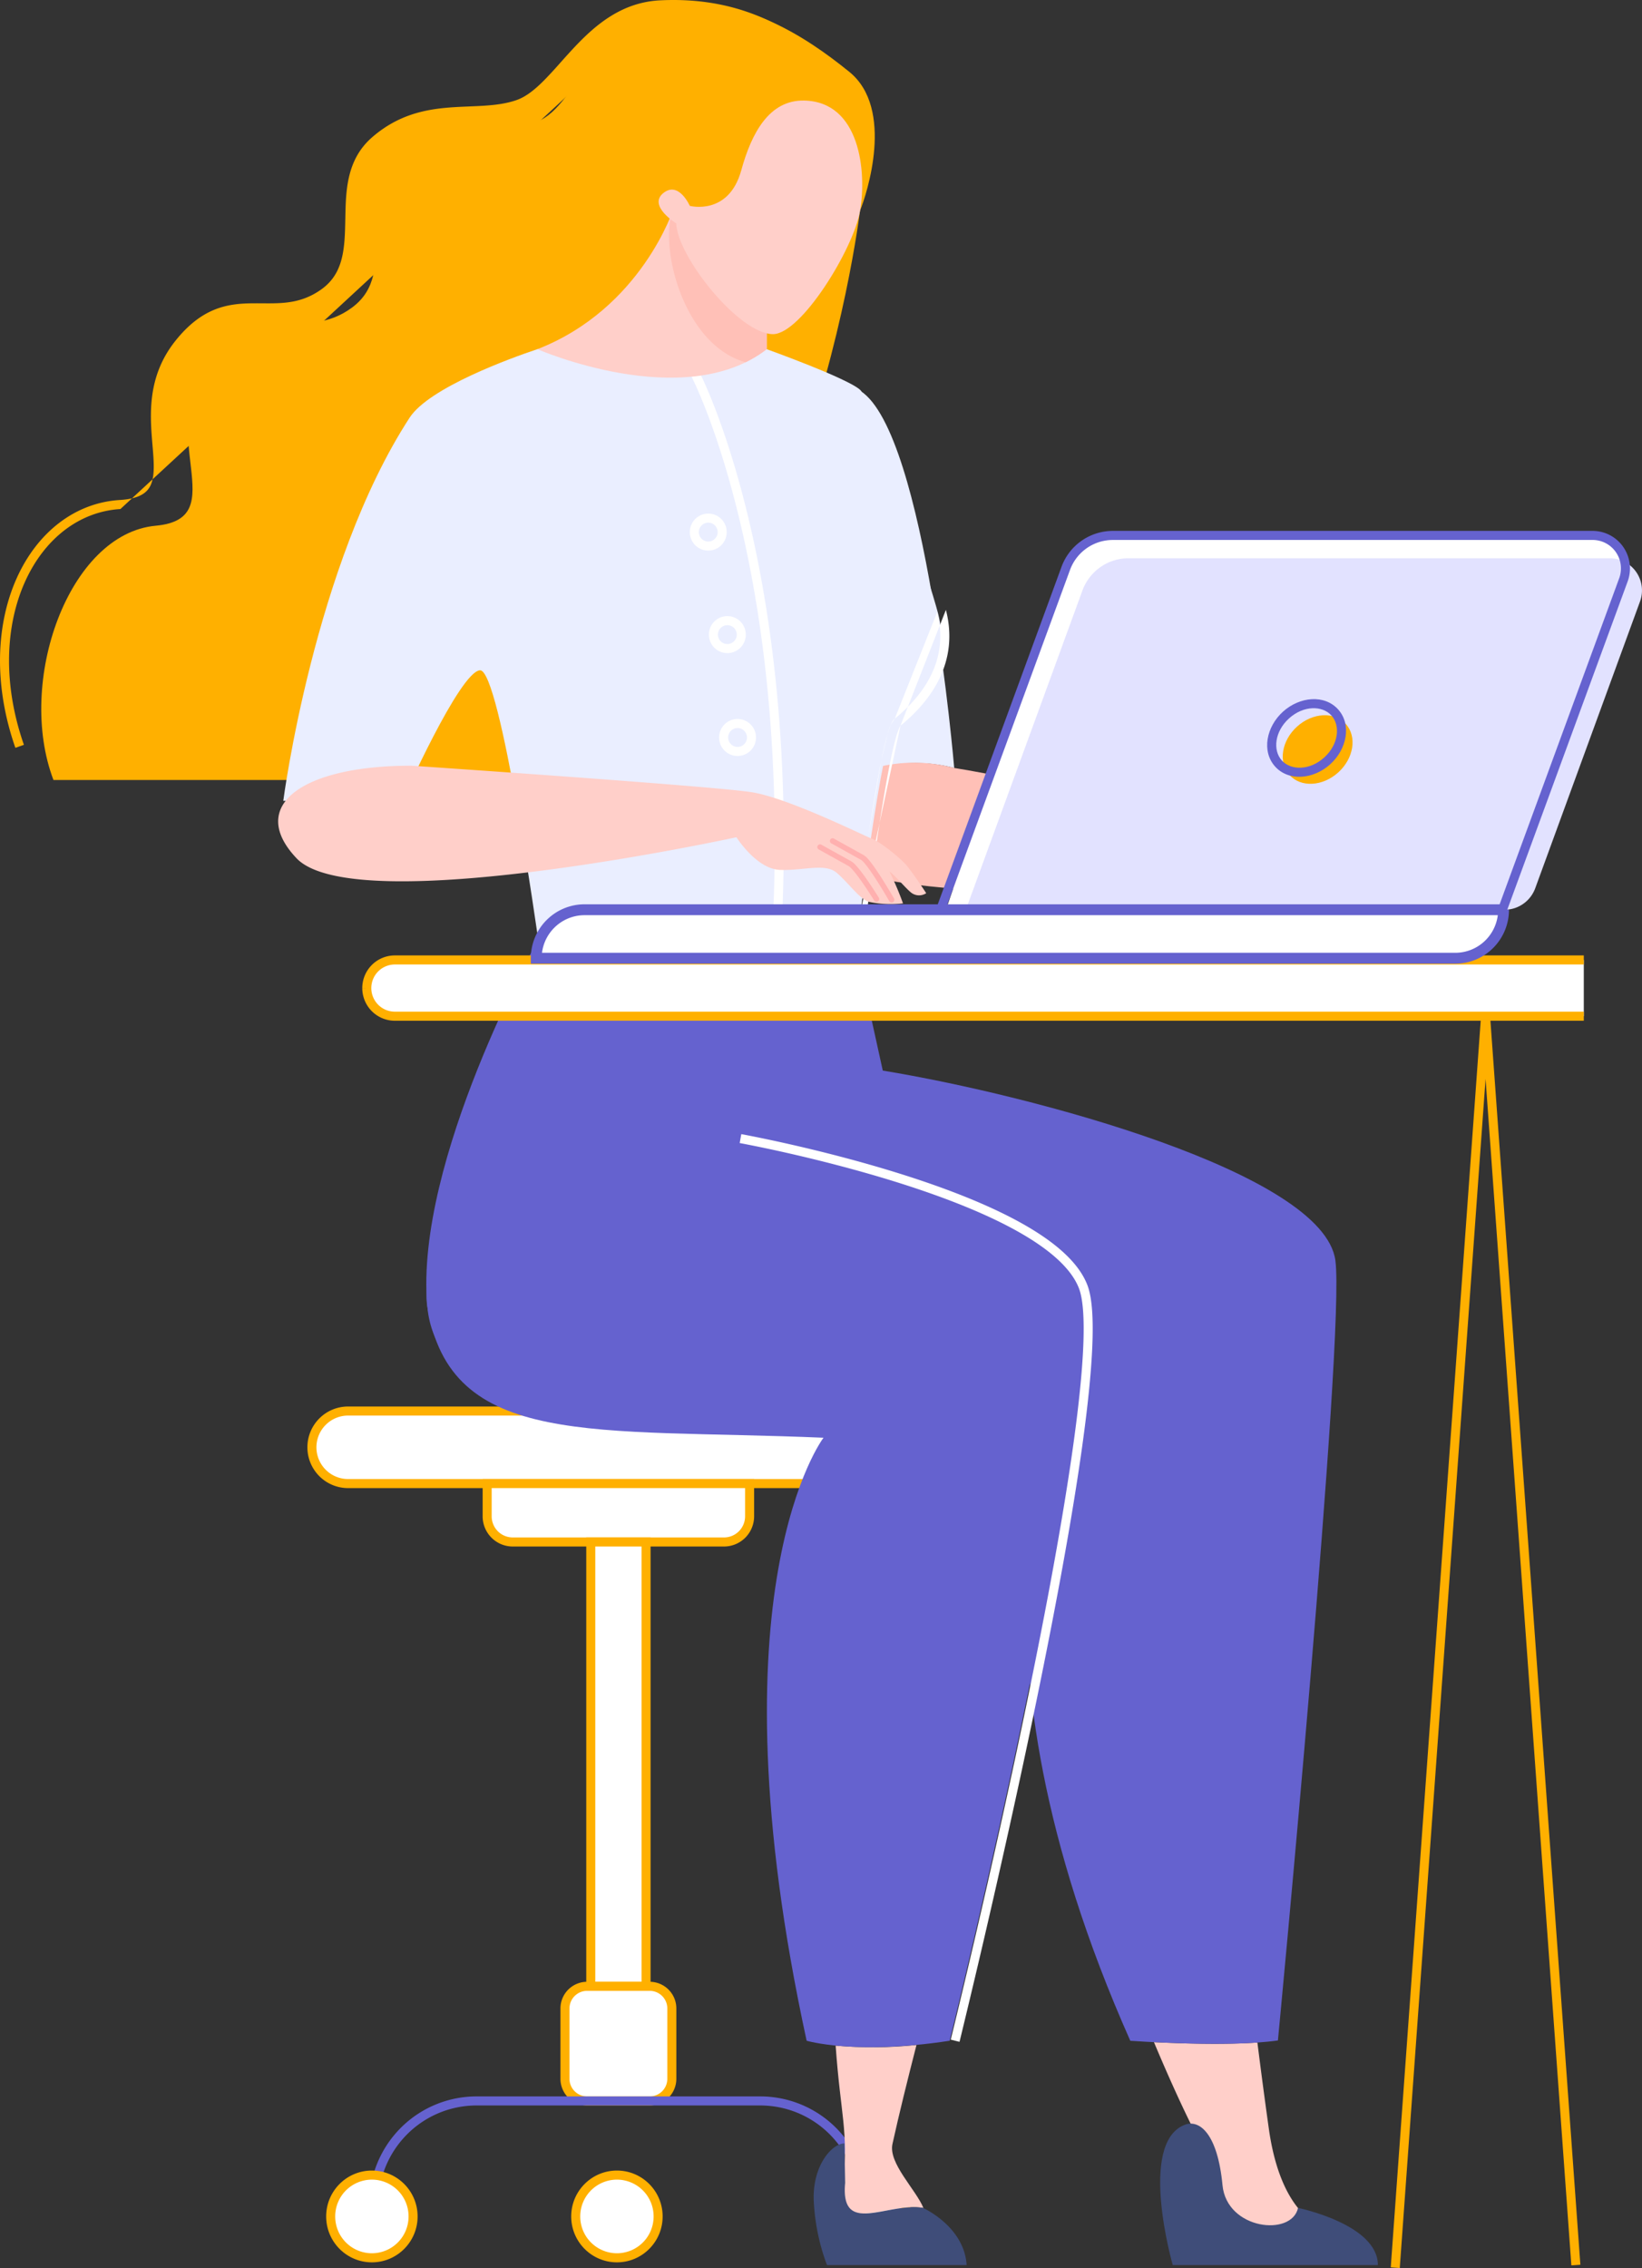 <svg width="181" height="250" fill="none" xmlns="http://www.w3.org/2000/svg"><rect width="100%" height="100%" fill="#333333" stroke="none"/><g clip-path="url(#clip0)"><path d="M34.384 159.534c0 1.06.42 2.076 1.166 2.826a3.976 3.976 0 002.815 1.17h61.883a3.977 3.977 0 002.816-1.17 4.008 4.008 0 000-5.653 3.977 3.977 0 00-2.816-1.17H38.365a3.976 3.976 0 00-2.815 1.17 4.006 4.006 0 00-1.166 2.827z" fill="#fff"/><path fill-rule="evenodd" clip-rule="evenodd" d="M100.248 156.036c.924 0 1.81.369 2.464 1.025a3.503 3.503 0 010 4.945 3.48 3.48 0 01-2.464 1.025H38.365c-.924 0-1.81-.369-2.463-1.025a3.502 3.502 0 010-4.945 3.477 3.477 0 012.463-1.025h61.883zm3.167.318a4.47 4.47 0 00-3.167-1.317H38.365a4.472 4.472 0 00-3.167 1.317 4.505 4.505 0 000 6.359 4.472 4.472 0 003.167 1.317h61.883a4.47 4.47 0 003.167-1.317 4.5 4.5 0 001.312-3.179 4.501 4.501 0 00-1.312-3.18z" fill="#FFB000"/><path d="M56.518 169.969H79.81c.748 0 1.465-.298 1.994-.828a2.837 2.837 0 00.825-2.001v-3.61H53.701v3.612c0 .75.297 1.468.825 1.999.528.53 1.245.828 1.992.828z" fill="#fff"/><path fill-rule="evenodd" clip-rule="evenodd" d="M79.81 169.47H56.518a2.317 2.317 0 01-1.64-.683 2.332 2.332 0 01-.68-1.645v-3.112h27.934v3.11c0 .618-.245 1.21-.68 1.647a2.317 2.317 0 01-1.642.683zm-23.292.5v.499a3.31 3.31 0 01-2.344-.975 3.337 3.337 0 01-.971-2.352v-4.111h29.924v4.109c0 .883-.35 1.73-.971 2.354a3.312 3.312 0 01-2.346.975H56.518v-.499z" fill="#FFB000"/><path d="M71.216 218.948h-6.094v-48.979h6.094v48.979z" fill="#fff"/><path fill-rule="evenodd" clip-rule="evenodd" d="M64.624 219.448h7.09V169.47h-7.09v49.978zm.996-1v-47.979h5.098v47.979H65.62z" fill="#FFB000"/><path d="M71.62 231.582h-6.906a2.441 2.441 0 01-2.437-2.446v-7.742a2.441 2.441 0 012.437-2.446h6.906a2.441 2.441 0 012.437 2.446v7.742a2.441 2.441 0 01-2.437 2.446z" fill="#fff"/><path fill-rule="evenodd" clip-rule="evenodd" d="M64.714 231.083a1.944 1.944 0 01-1.94-1.947v-7.742c0-1.075.869-1.946 1.94-1.946h6.906c1.07 0 1.94.871 1.94 1.946v7.742a1.943 1.943 0 01-1.94 1.947h-6.906zm-2.935-1.947a2.94 2.94 0 002.935 2.946h6.906a2.94 2.94 0 002.934-2.946v-7.742a2.94 2.94 0 00-2.934-2.946h-6.906a2.94 2.94 0 00-2.935 2.946v7.742z" fill="#FFB000"/><path fill-rule="evenodd" clip-rule="evenodd" d="M92.17 234.562a11.81 11.81 0 00-8.368-3.479H52.534a11.81 11.81 0 00-8.368 3.479 11.902 11.902 0 00-3.465 8.4h.995c0-2.886 1.142-5.653 3.174-7.694a10.818 10.818 0 017.664-3.186h31.268c2.874 0 5.631 1.146 7.663 3.186a10.903 10.903 0 013.175 7.694h.995a11.9 11.9 0 00-3.466-8.4z" fill="#6562CF"/><path d="M40.993 248.873c-2.508 0-4.541-2.041-4.541-4.559 0-2.517 2.033-4.558 4.541-4.558 2.508 0 4.541 2.041 4.541 4.558 0 2.518-2.033 4.559-4.54 4.559z" fill="#fff"/><path fill-rule="evenodd" clip-rule="evenodd" d="M40.993 240.256a4.05 4.05 0 014.043 4.058 4.051 4.051 0 01-4.043 4.059 4.051 4.051 0 01-4.043-4.059 4.05 4.05 0 014.043-4.058zm5.039 4.058c0-2.793-2.256-5.058-5.039-5.058s-5.039 2.265-5.039 5.058c0 2.794 2.256 5.059 5.04 5.059 2.782 0 5.038-2.265 5.038-5.059z" fill="#FFB000"/><path d="M95.424 248.873c-2.508 0-4.54-2.041-4.54-4.559 0-2.517 2.032-4.558 4.54-4.558s4.541 2.041 4.541 4.558c0 2.518-2.033 4.559-4.54 4.559z" fill="#fff"/><path fill-rule="evenodd" clip-rule="evenodd" d="M95.424 240.256a4.05 4.05 0 014.044 4.058 4.051 4.051 0 01-4.044 4.059 4.051 4.051 0 01-4.043-4.059 4.05 4.05 0 014.043-4.058zm5.039 4.058c0-2.793-2.256-5.058-5.039-5.058s-5.039 2.265-5.039 5.058c0 2.794 2.256 5.059 5.04 5.059 2.782 0 5.038-2.265 5.038-5.059z" fill="#FFB000"/><path d="M68.005 248.873c-2.508 0-4.541-2.041-4.541-4.559 0-2.517 2.033-4.558 4.54-4.558 2.509 0 4.542 2.041 4.542 4.558 0 2.518-2.033 4.559-4.541 4.559z" fill="#fff"/><path fill-rule="evenodd" clip-rule="evenodd" d="M68.005 240.256a4.05 4.05 0 014.043 4.058 4.051 4.051 0 01-4.043 4.059 4.051 4.051 0 01-4.044-4.059 4.05 4.05 0 014.044-4.058zm5.038 4.058c0-2.793-2.256-5.058-5.038-5.058-2.783 0-5.04 2.265-5.04 5.058 0 2.794 2.257 5.059 5.04 5.059 2.782 0 5.038-2.265 5.038-5.059z" fill="#FFB000"/><path d="M127.202 225.105c2.027 4.826 3.872 8.783 5.28 11.379 1.047 1.931 2.87 13.19 12.458 8.654.339-.16-3.782-1.227-5.082-10.542a675.118 675.118 0 01-1.253-9.449c-3.75.256-8.508.1-11.403-.042z" fill="#FFCFC9"/><path d="M129.274 249.674s-3.86-13.409 1.302-15.456c1.649-.653 3.648.999 4.181 6.643.468 4.934 7.649 5.7 8.326 2.51 0 0 8.803 1.799 8.803 6.303h-22.612z" fill="#3F4D79"/><path d="M124.596 224.953s10.663.766 16.271-.036c0 0 7.446-77.97 6.333-85.992-1.34-9.65-33.345-18.204-49.89-20.916l-3.048-13.857s-22.385-.4-35.025-.4c0 0-13.538 24.182-12.144 40.169 1.394 15.988 30.583 12.359 69.565 12.359 0 0-11.885 24.083 7.938 68.673z" fill="#6562CF"/><path d="M92.114 225.485c2.965.264 5.95.24 8.911-.072-.996 3.887-1.916 7.594-2.646 10.905-.472 2.127 2.56 4.997 3.424 7.085l-.068-.032c-3.981-.637-9.323 3.148-8.773-2.76.55-5.907-.295-7.38-.848-15.126z" fill="#FFCFC9"/><path d="M93.081 236.265c-1.37 0-3.595 2.486-3.374 6.467a23.28 23.28 0 001.453 6.942h15.395c-.271-4.286-4.82-6.303-4.82-6.303-3.981-.637-9.124 3.148-8.574-2.76l-.08-4.346z" fill="#3F4D79"/><path d="M81.029 125.504s33.929 6.155 37.784 16.357c3.854 10.202-14.125 83.086-14.125 83.086-10.424 1.599-15.772 0-15.772 0-10.842-49.913 1.862-66.469 1.862-66.469-25.266-1.077-41.21 1.329-43.687-14.545-.79-5.04 4.856-24.319 33.938-18.429z" fill="#6562CF"/><path fill-rule="evenodd" clip-rule="evenodd" d="M81.715 125.012l-.09.492-.087.491.023.005.072.013.282.053a159.715 159.715 0 014.963 1.046c3.233.735 7.58 1.82 12.046 3.221 4.469 1.403 9.037 3.118 12.72 5.108 3.712 2.006 6.406 4.23 7.3 6.597.442 1.169.591 3.328.468 6.302-.122 2.946-.505 6.612-1.076 10.739-1.142 8.251-3.025 18.306-5.031 28.05-2.005 9.742-4.131 19.167-5.756 26.157a1104.12 1104.12 0 01-2.734 11.489l-.013.051.483.121.483.119.013-.052.039-.157.149-.612a1156.298 1156.298 0 002.55-10.732c1.625-6.995 3.753-16.428 5.761-26.182 2.007-9.752 3.896-19.831 5.042-28.115.573-4.141.961-7.843 1.085-10.835.122-2.965-.01-5.315-.532-6.697-1.033-2.734-4.025-5.105-7.759-7.123-3.763-2.033-8.4-3.77-12.895-5.181-4.499-1.413-8.874-2.504-12.124-3.243a163.905 163.905 0 00-4.996-1.053 46.261 46.261 0 00-.287-.054l-.074-.013-.025-.005z" fill="#fff"/><path d="M89.085 92.845c-2.016-4.577 6.937-10.592 16.098-8.194 0 0-3.089-36.908-10.33-41.558-7.028-4.513-8.72 16.741-8.959 21.931.008 0-1.292 20.079 3.191 27.82z" fill="#EAEEFF"/><path d="M89.874 93.958c-4.438-3.997 4.738-12.13 15.309-9.307 6.614 1.031 32.323 6.533 34.74 7.794 2.361 1.057 9.18 4.5 10.048 5.546 1.095 1.319 1.262 4.808 1.194 5.268-.067.459-.965 2.852-.965 2.852s-1.722-.178-1.503-2.059c.263-2.236-1.72-2.93-3.046-3.529-.554-.248-1.991-.146-2.244.695-.253.842 1.844 1.861 2.19 2.47.516.924-.081 1.957-.093 1.979-.012.022-3.198-1.723-3.813-2.051-.565-.301-3.223-3.415-4.35-6.159-.008-.002-39.677 3.527-47.467-3.5z" fill="#FFC0B7"/><path d="M94.797 23.234c.747-1.82 3.84-11.241-1.172-15.31C88.612 3.855 82-.32 74 .33c-8 .65-10.229 11.341-14.762 13.06-4.533 1.718-10.064-.32-15.29 4.396-5.225 4.717.2 12.141-5.126 16.104-5.325 3.963-10.458-1.051-15.793 5.952-6.116 8.03 2.817 17.308-5.865 18.108-9.6.883-15.391 17.198-11.27 28.028H55.9c31.93-4.952 38.897-62.744 38.897-62.744z" fill="#FFB000"/><path fill-rule="evenodd" clip-rule="evenodd" d="M72.82 1.035c7.858-.386 13.401 2.43 18.201 6.7l.66-.749c-4.947-4.4-10.735-7.35-18.909-6.95-4.209.207-7.1 2.671-9.465 5.183a81.93 81.93 0 00-1.493 1.644l-.207.231a47.234 47.234 0 01-1.589 1.718c-1.047 1.06-2.034 1.853-3.07 2.216-1.083.38-2.253.535-3.508.62-.558.038-1.126.061-1.71.085l-.218.01c-.658.027-1.333.057-2.017.112-2.745.22-5.656.836-8.459 3.263-2.847 2.465-2.912 5.884-2.97 8.95l-.003.118c-.061 3.186-.156 5.945-2.653 7.72-2.196 1.56-4.268 1.545-6.501 1.529a57.097 57.097 0 00-1.171 0c-1.331.017-2.716.133-4.134.716-1.424.586-2.842 1.625-4.278 3.43-3.147 3.958-2.792 8.195-2.52 11.454l.048.568c.067.84.113 1.593.082 2.262-.03.67-.137 1.22-.353 1.663-.403.828-1.279 1.457-3.368 1.585-5.035.308-9.156 3.658-11.386 8.648-2.23 4.99-2.588 11.64-.135 18.67l.94-.331c-2.38-6.82-2.01-13.203.103-17.93s5.95-7.779 10.538-8.06" fill="#FFB000"/><path d="M94.413 104.012s2.835-23.194 4.334-24.41c3.366-2.729 6.044-6.644 4.641-12.05-.797-3.052-7.197-23.28-8.56-24.565-1.365-1.285-10.313-4.497-10.313-4.497H59.23c-2.879.964-11.917 4.227-14.077 7.549-10.551 16.22-13.926 42.235-13.926 42.235h13.12s6.315-14.227 8.56-14.389c2.246-.162 6.453 29.927 6.453 29.927s14.383 4.007 35.052.2z" fill="#EAEEFF"/><path fill-rule="evenodd" clip-rule="evenodd" d="M98.633 79.214c3.298-2.674 6.003-6.606 4.671-11.736l-4.67 11.736zm4.671-11.736l.963-.252-.963.252zm.963-.252c1.475 5.682-1.573 9.98-5.008 12.766l5.008-12.766zm-10.149 36.725l.494.061.494.061.008-.066a255.458 255.458 0 01.117-.931 500.308 500.308 0 011.478-10.738c.448-2.973.941-5.976 1.415-8.309.237-1.167.468-2.157.683-2.887a7.55 7.55 0 01.3-.864c.082-.191.137-.266.15-.283l.002-.004m-5.14 23.96v-.001.001zm0-.001v-.003.003zm0-.003l.001-.013-.001.013zm.001-.013l.006-.05-.006.05zm.006-.05l.024-.194-.024.194zm.024-.194l.093-.74-.093.74zm.093-.74c.08-.637.197-1.549.342-2.647l-.342 2.647zm.342-2.647c.29-2.195.691-5.135 1.14-8.114l-1.14 8.114zm1.14-8.114c.448-2.978.945-6.001 1.424-8.36l-1.424 8.36zm1.424-8.36c.24-1.177.476-2.2.703-2.97l-.703 2.97zm.703-2.97c.113-.385.227-.718.342-.982l-.342.982zm.342-.982c.105-.239.243-.504.44-.663l-.44.663zm-21.072-38.8l-.441.231-.441.232.001.003.006.01.023.046.094.19c.082.169.204.425.358.767.309.684.749 1.711 1.268 3.078 1.04 2.734 2.398 6.826 3.669 12.242 2.54 10.83 4.725 26.955 3.285 48.101l.993.068c1.447-21.25-.748-37.476-3.31-48.398-1.28-5.461-2.652-9.596-3.707-12.369a56.15 56.15 0 00-1.291-3.135 30.524 30.524 0 00-.498-1.047l-.007-.014-.001-.004-.001-.001z" fill="#fff"/><path fill-rule="evenodd" clip-rule="evenodd" d="M78.072 57.612a1.04 1.04 0 011.037 1.041 1.04 1.04 0 01-1.037 1.041 1.04 1.04 0 01-1.037-1.041 1.04 1.04 0 011.037-1.041zm2.033 1.041c0-1.127-.91-2.04-2.033-2.04a2.037 2.037 0 00-2.032 2.04c0 1.127.91 2.04 2.032 2.04a2.037 2.037 0 002.033-2.04zm.072 10.258a1.04 1.04 0 011.037 1.041 1.04 1.04 0 01-1.037 1.041 1.04 1.04 0 01-1.038-1.04 1.04 1.04 0 011.038-1.042zm2.032 1.041c0-1.127-.91-2.04-2.032-2.04a2.037 2.037 0 00-2.033 2.04c0 1.127.91 2.04 2.033 2.04a2.036 2.036 0 002.032-2.04zm-.908 10.298a1.04 1.04 0 011.038 1.042 1.04 1.04 0 01-1.038 1.04 1.04 1.04 0 01-1.037-1.04 1.04 1.04 0 011.037-1.042zm2.033 1.042c0-1.127-.91-2.04-2.033-2.04a2.036 2.036 0 00-2.032 2.04c0 1.126.91 2.04 2.032 2.04a2.036 2.036 0 002.033-2.04z" fill="#fff"/><path d="M32.683 94.6c6.496 6.856 48.495-2.313 48.495-2.313s2.19 3.473 4.754 3.597c2.564.124 4.991-.785 6.293.318 1.302 1.103 2.616 3.024 3.635 3.222 1.21.248 2.453.3 3.68.155a35.146 35.146 0 00-1.502-3.537c.775.63 1.736 1.785 2.3 2.266a1.422 1.422 0 001.76.146s-1.683-2.578-2.346-3.267c-.663-.69-2.695-2.42-3.822-2.814-1.332-.572-9.13-4.407-13.022-5.042-4.127-.672-37.549-2.93-37.549-2.93-12.088-.008-18.13 4.443-12.676 10.198z" fill="#FFCFC9"/><path fill-rule="evenodd" clip-rule="evenodd" d="M91.926 92.437a.298.298 0 00-.406.116.3.3 0 00.116.408l.145-.262.145-.262zm6.357 6.74l.259-.149-.007-.012-.02-.036a40.023 40.023 0 00-.365-.62c-.24-.404-.568-.947-.923-1.504a27.713 27.713 0 00-1.081-1.598 8.214 8.214 0 00-.493-.61 1.928 1.928 0 00-.447-.39 1090.673 1090.673 0 01-2.968-1.647l-.312-.174-.145.262-.145.262.313.174a1912.836 1912.836 0 002.969 1.649c.055.03.154.113.294.267.134.148.288.34.455.565.333.45.706 1.01 1.057 1.562a60.29 60.29 0 011.196 1.97l.078.133.02.035.006.011.26-.15zm0 0l.259-.149a.298.298 0 11-.518.299l.26-.15z" fill="#FFB0AF"/><path fill-rule="evenodd" clip-rule="evenodd" d="M90.538 93.108a.298.298 0 00-.406.117.3.3 0 00.117.407l.145-.262.144-.262zm3.28 1.822a1090.673 1090.673 0 01-2.967-1.648l-.313-.174-.144.262-.145.262.312.174a1912.836 1912.836 0 002.97 1.65c.062.034.16.112.29.244.126.128.269.291.422.48.306.38.644.847.959 1.305a46.002 46.002 0 011.135 1.736l.018.029.006.01.149-.093-.15.092a.3.3 0 00.412.098.3.3 0 00.097-.413l-.254.158.254-.158-.007-.01-.018-.03a28.344 28.344 0 00-.324-.512 46.718 46.718 0 00-.827-1.248 22.375 22.375 0 00-.986-1.341 7.277 7.277 0 00-.462-.525 2.018 2.018 0 00-.427-.348z" fill="#FFB0AF"/><path d="M74.276 22.92s-3.518 11.074-15.037 15.57c0 0 16.158 7.067 25.283 0V23.24l-10.246-.32z" fill="#FFCFC9"/><path d="M82.19 39.931a13.233 13.233 0 002.325-1.44V23.24l-10.239-.32s-.1.311-.318.853c-1.045 4.674 1.782 14.373 8.232 16.157z" fill="#FFC0B7"/><path d="M74.544 24.625c.106 3.641 6.933 12.207 10.665 12.207 3.094 0 8.87-9.367 9.598-13.59.747-4.345-.01-12.05-6.181-12.159-3.815-.065-5.774 3.532-6.919 7.703-1.393 5.034-5.67 3.905-5.67 3.905s-1.224-2.798-2.93-1.4c-1.706 1.4 1.438 3.334 1.438 3.334z" fill="#FFCFC9"/><path fill-rule="evenodd" clip-rule="evenodd" d="M163.756 118.922l9.457 130.788.993-.072-9.954-137.66h-.993l-9.954 137.95.993.072 9.458-131.078z" fill="#FFB000"/><path d="M174.584 112.014H43.521a3.083 3.083 0 01-2.183-.907 3.109 3.109 0 01-.001-4.384 3.086 3.086 0 012.184-.908h131.063v6.199z" fill="#fff"/><path fill-rule="evenodd" clip-rule="evenodd" d="M174.584 105.315H43.521a3.58 3.58 0 00-2.536 1.055 3.607 3.607 0 00-1.051 2.546h.498l-.498.001c.001.954.38 1.869 1.052 2.543a3.578 3.578 0 002.535 1.054h131.063v-1H43.521a2.584 2.584 0 01-1.831-.761 2.606 2.606 0 01-.76-1.837m0 0c0-.69.273-1.352.759-1.84a2.587 2.587 0 011.832-.762h131.063v-.999" fill="#FFB000"/><path fill-rule="evenodd" clip-rule="evenodd" d="M175.559 58.919h-52.89a5.613 5.613 0 00-3.221 1.017 5.651 5.651 0 00-2.063 2.684l-13.845 37.759h62.146l13.363-36.438a3.75 3.75 0 00-.441-3.424 3.712 3.712 0 00-3.049-1.598zm0 .2c.567 0 1.125.138 1.627.401a3.53 3.53 0 011.863 2.68 3.56 3.56 0 01-.187 1.672l-13.315 36.307h-61.722l13.747-37.49a5.45 5.45 0 011.99-2.59 5.414 5.414 0 013.107-.98h52.89z" fill="#000"/><path d="M122.193 59.019h53.085c2.455 0 4.159 2.612 3.311 5.076L167.042 97.75a3.618 3.618 0 01-3.384 2.528h-59.382l12.854-37.483c.781-2.27 2.801-3.777 5.063-3.777z" fill="#fff"/><path d="M124.383 61.539h53.085a3.517 3.517 0 012.895 1.516 3.544 3.544 0 01.416 3.25l-11.547 31.6a3.618 3.618 0 01-1.32 1.721 3.594 3.594 0 01-2.064.653h-59.383l12.855-35.195a5.408 5.408 0 011.977-2.571 5.378 5.378 0 013.086-.974z" fill="#E2E2FF"/><path d="M165.74 100.279H64.435a5.314 5.314 0 00-3.766 1.566 5.355 5.355 0 00-1.56 3.78h101.306a5.315 5.315 0 003.766-1.566 5.357 5.357 0 001.559-3.78z" fill="#fff"/><path fill-rule="evenodd" clip-rule="evenodd" d="M165.74 100.279h.598a5.956 5.956 0 01-1.735 4.204 5.912 5.912 0 01-4.188 1.742H58.512v-.6c0-1.577.624-3.089 1.735-4.204a5.911 5.911 0 014.188-1.742H165.74v.6zm-101.305.6h100.67a4.747 4.747 0 01-1.347 2.756 4.72 4.72 0 01-3.343 1.39H59.745a4.752 4.752 0 011.347-2.756 4.72 4.72 0 013.343-1.39z" fill="#6562CF"/><path fill-rule="evenodd" clip-rule="evenodd" d="M175.559 58.52h-52.89a6.01 6.01 0 00-3.449 1.088 6.04 6.04 0 00-2.208 2.873l-14.043 38.298h62.995l13.459-36.7a4.156 4.156 0 00-.489-3.79 4.11 4.11 0 00-3.375-1.77zm0 .998a3.114 3.114 0 012.559 1.342 3.144 3.144 0 01.37 2.874L165.27 99.78h-60.874l13.55-36.952a5.05 5.05 0 011.843-2.4 5.022 5.022 0 012.88-.909h52.89z" fill="#6562CF"/><path d="M142.137 85.427c-1.252-1.397-.876-3.787.84-5.339 1.717-1.552 4.124-1.677 5.377-.28 1.253 1.396.877 3.787-.84 5.338-1.716 1.552-4.124 1.678-5.377.28z" fill="#FFB000"/><path fill-rule="evenodd" clip-rule="evenodd" d="M146.768 78.87c1.007 1.122.785 3.197-.803 4.633-1.589 1.436-3.667 1.44-4.674.317-1.008-1.123-.786-3.197.802-4.633 1.589-1.436 3.667-1.44 4.675-.317zm-.137 5.375c1.844-1.667 2.375-4.373.876-6.044-1.499-1.67-4.235-1.424-6.08.243-1.844 1.668-2.375 4.374-.876 6.045 1.499 1.67 4.235 1.424 6.08-.244z" fill="#6562CF"/></g><defs><clipPath id="clip0"><path fill="#fff" transform="matrix(-1 0 0 1 181 0)" d="M0 0h181v250H0z"/></clipPath></defs></svg>